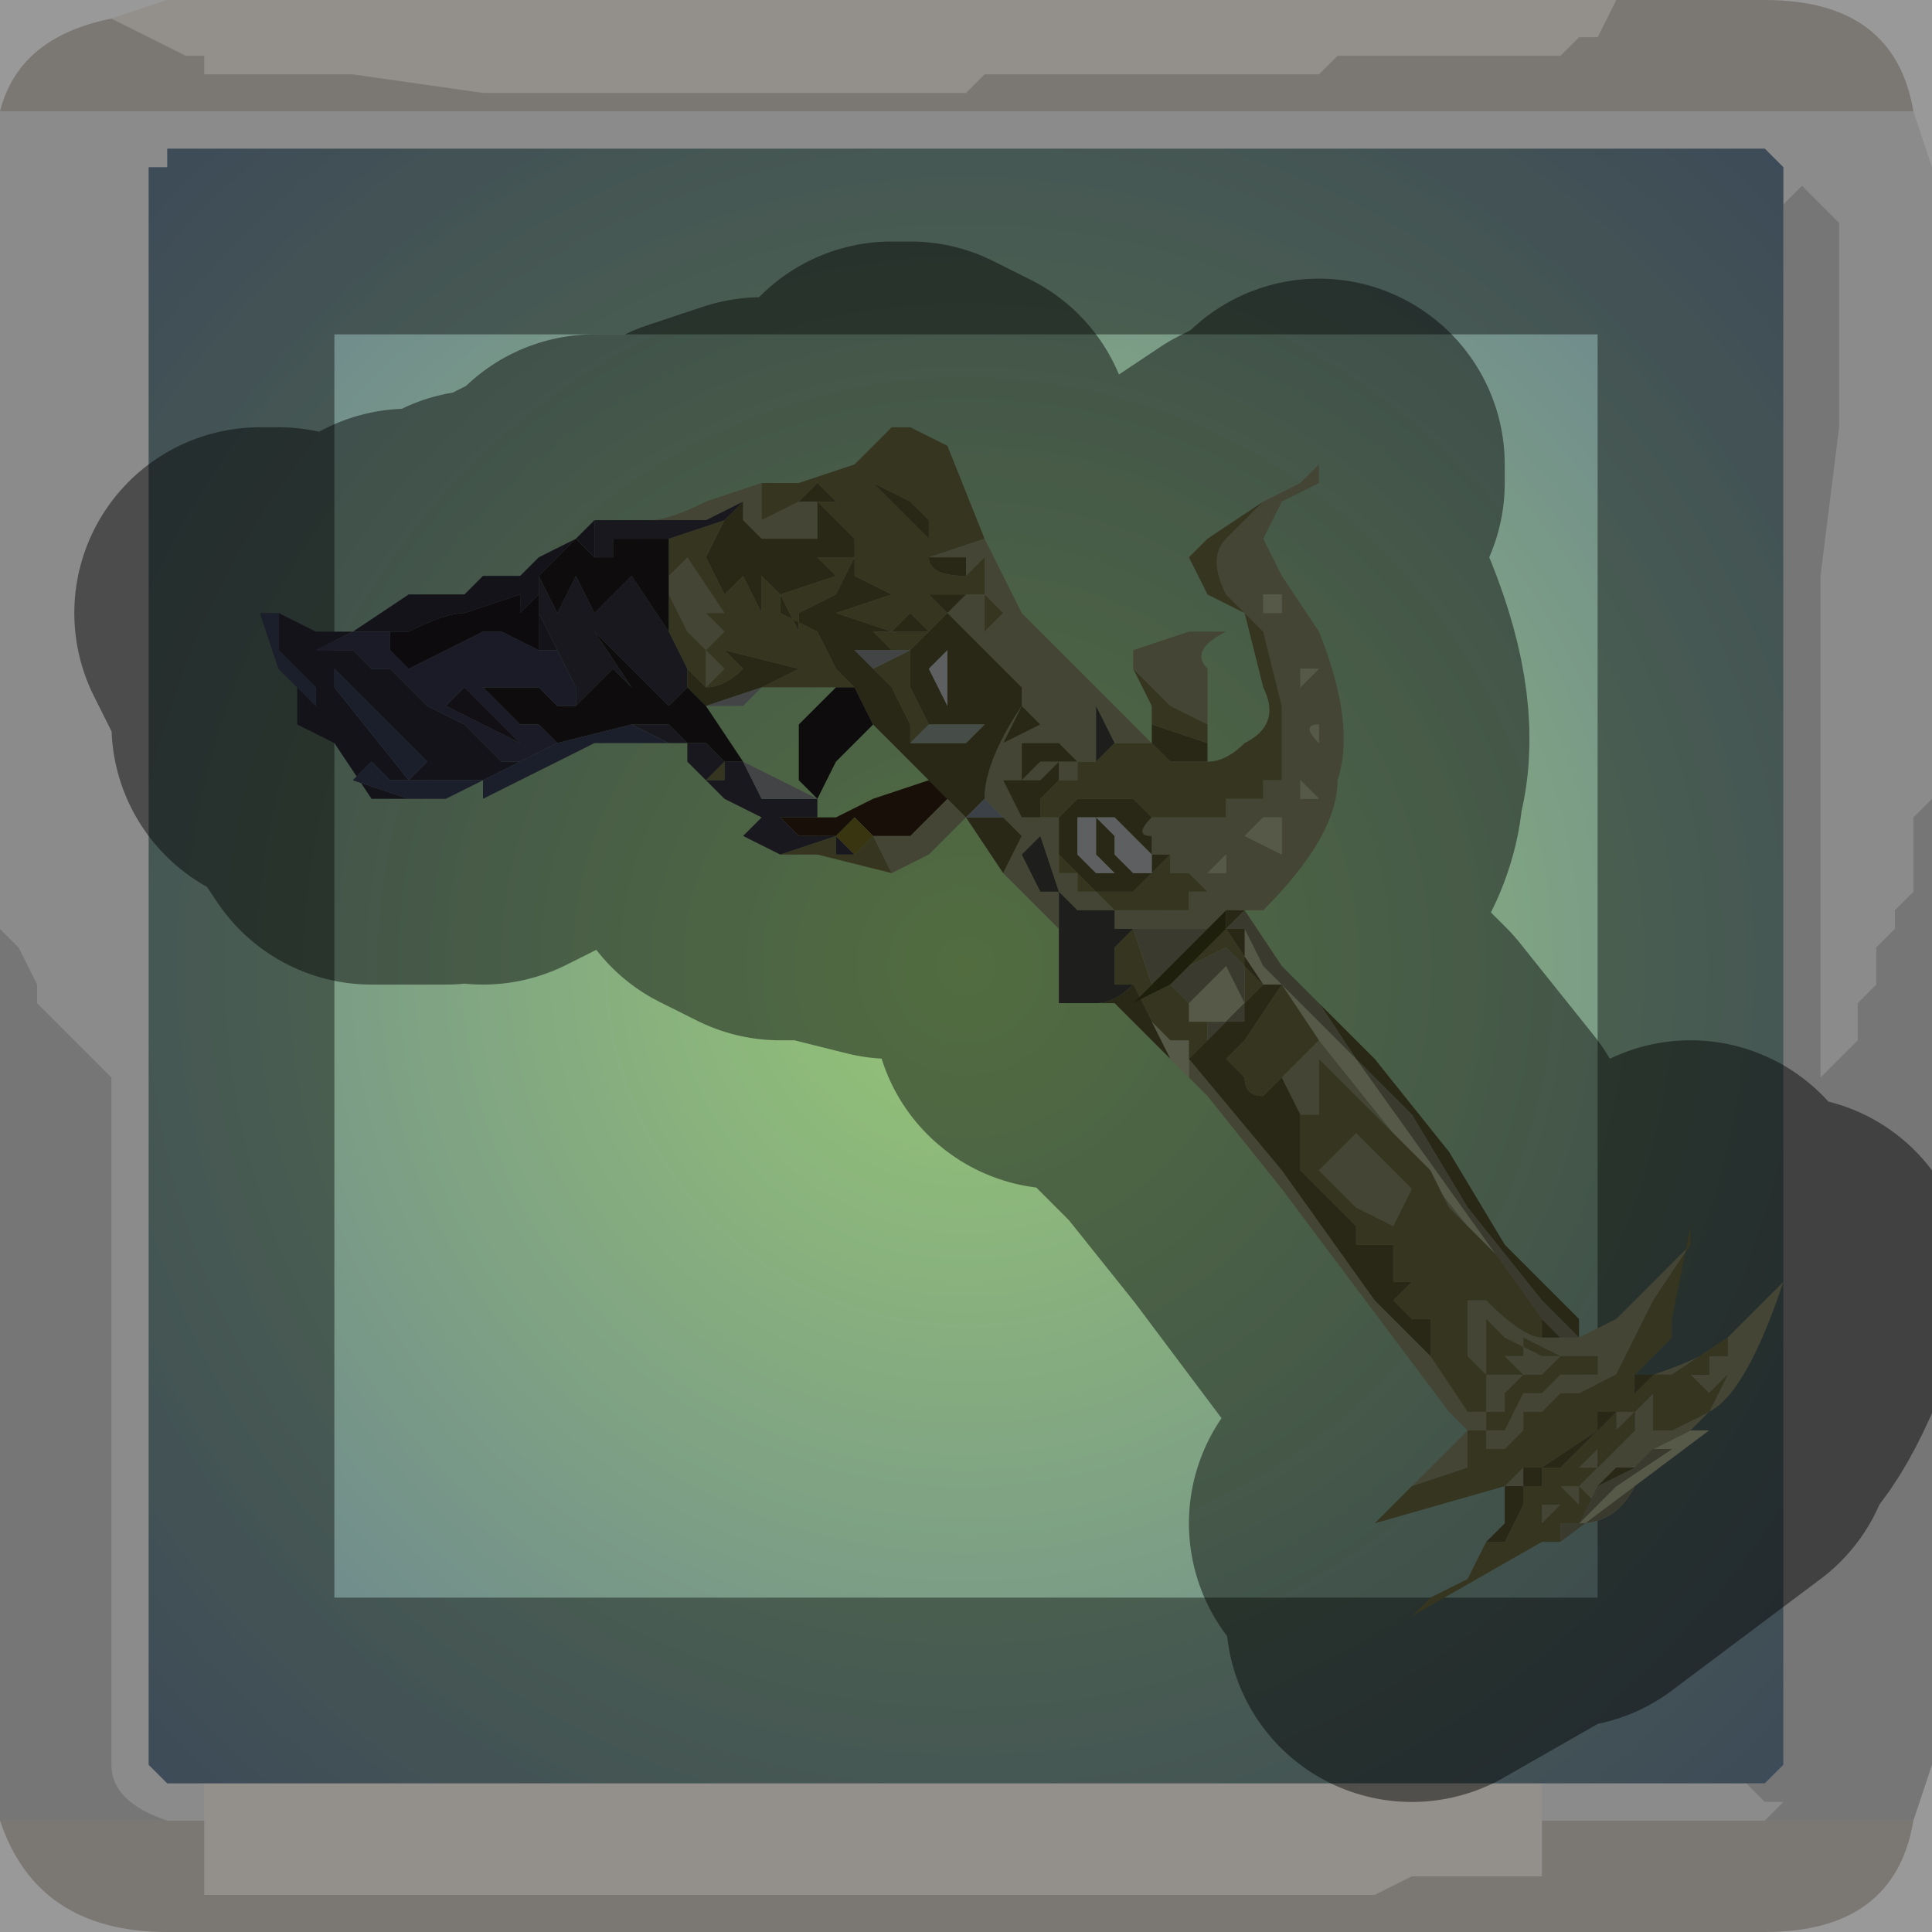 <?xml version="1.0" encoding="UTF-8" standalone="no"?>
<svg xmlns:xlink="http://www.w3.org/1999/xlink" height="5.2px" width="5.2px" xmlns="http://www.w3.org/2000/svg">
  <g transform="matrix(1.0, 0.0, 0.0, 1.0, 2.6, 2.6)">
    <path d="M1.75 -2.6 L1.7 -2.5 1.65 -2.5 1.65 -2.5 1.6 -2.45 1.5 -2.45 1.4 -2.45 1.0 -2.45 1.0 -2.45 0.95 -2.4 0.65 -2.4 0.3 -2.4 0.25 -2.4 0.05 -2.4 0.0 -2.35 -0.2 -2.35 -0.25 -2.35 -0.35 -2.35 -0.75 -2.35 -0.9 -2.35 -1.3 -2.35 -1.65 -2.4 -1.7 -2.4 -1.9 -2.4 -1.9 -2.4 -2.05 -2.4 -2.05 -2.45 -2.1 -2.45 -2.2 -2.5 -2.2 -2.5 -2.3 -2.55 -2.3 -2.55 -2.15 -2.6 1.75 -2.6 M-2.05 2.3 L-2.05 2.2 1.55 2.2 1.55 2.3 1.55 2.35 1.55 2.45 1.4 2.45 1.2 2.45 1.1 2.5 0.95 2.5 0.85 2.5 0.45 2.5 0.05 2.5 -0.05 2.5 -0.3 2.5 -0.65 2.5 -0.85 2.5 -1.25 2.5 -1.65 2.5 -2.0 2.5 -2.05 2.5 -2.05 2.4 -2.05 2.3 -2.0 2.3 -2.05 2.3" fill="#f5efe8" fill-rule="evenodd" stroke="none"/>
    <path d="M-2.3 -2.55 L-2.3 -2.55 -2.2 -2.5 -2.2 -2.5 -2.1 -2.45 -2.05 -2.45 -2.05 -2.4 -1.9 -2.4 -1.9 -2.4 -1.7 -2.4 -1.65 -2.4 -1.3 -2.35 -0.9 -2.35 -0.75 -2.35 -0.35 -2.35 -0.25 -2.35 -0.2 -2.35 0.0 -2.35 0.05 -2.4 0.25 -2.4 0.3 -2.4 0.65 -2.4 0.95 -2.4 1.0 -2.45 1.0 -2.45 1.4 -2.45 1.5 -2.45 1.6 -2.45 1.65 -2.5 1.65 -2.5 1.7 -2.5 1.75 -2.6 2.15 -2.6 Q2.5 -2.6 2.55 -2.3 L-2.6 -2.3 Q-2.55 -2.5 -2.3 -2.55 M2.55 2.3 Q2.5 2.6 2.15 2.6 L-2.15 2.6 Q-2.5 2.6 -2.6 2.3 L-2.15 2.3 -2.05 2.3 -2.0 2.3 -2.05 2.3 -2.05 2.4 -2.05 2.5 -2.0 2.5 -1.65 2.5 -1.25 2.5 -0.85 2.5 -0.65 2.5 -0.3 2.5 -0.05 2.5 0.05 2.5 0.45 2.5 0.85 2.5 0.95 2.5 1.1 2.5 1.2 2.45 1.4 2.45 1.55 2.45 1.55 2.35 1.55 2.3 2.15 2.3 2.55 2.3" fill="#cdc8c2" fill-rule="evenodd" stroke="none"/>
    <path d="M-2.6 -2.3 L2.55 -2.3 2.6 -2.15 2.6 -0.45 2.55 -0.4 2.55 -0.35 2.55 -0.3 2.55 -0.2 2.5 -0.15 2.5 -0.1 2.45 -0.05 2.45 0.05 2.4 0.1 2.4 0.2 2.3 0.3 2.3 -0.5 2.3 -1.05 2.35 -1.45 2.35 -2.0 2.25 -2.1 2.25 -2.1 2.2 -2.05 2.2 -2.05 2.2 -2.15 2.15 -2.2 -2.15 -2.2 -2.15 -2.15 -2.2 -2.15 -2.2 2.15 -2.15 2.2 -2.05 2.2 -2.05 2.3 -2.15 2.3 Q-2.3 2.25 -2.3 2.15 L-2.3 0.3 -2.3 0.3 -2.4 0.2 -2.45 0.15 -2.5 0.1 -2.5 0.05 -2.55 -0.05 -2.6 -0.1 -2.6 -2.3 M1.55 2.2 L2.1 2.2 2.15 2.25 2.2 2.25 2.15 2.3 1.55 2.3 1.55 2.2" fill="#d4d4d4" fill-opacity="0.569" fill-rule="evenodd" stroke="none"/>
    <path d="M2.2 -2.05 L2.2 -2.05 2.25 -2.1 2.25 -2.1 2.35 -2.0 2.35 -1.45 2.3 -1.05 2.3 -0.5 2.3 0.3 2.4 0.2 2.4 0.1 2.45 0.05 2.45 -0.05 2.5 -0.1 2.5 -0.15 2.55 -0.2 2.55 -0.3 2.55 -0.35 2.55 -0.4 2.6 -0.45 2.6 2.15 2.55 2.3 2.15 2.3 2.2 2.25 2.15 2.25 2.1 2.2 2.15 2.2 2.2 2.15 2.2 -2.05 M-2.6 2.3 L-2.6 -0.1 -2.55 -0.05 -2.5 0.05 -2.5 0.1 -2.45 0.15 -2.4 0.2 -2.3 0.3 -2.3 0.3 -2.3 2.15 Q-2.3 2.25 -2.15 2.3 L-2.6 2.3" fill="#989898" fill-opacity="0.569" fill-rule="evenodd" stroke="none"/>
    <path d="M-2.15 -2.2 L2.15 -2.2 2.2 -2.15 2.2 -2.05 2.2 2.15 2.15 2.2 2.1 2.2 1.55 2.2 -2.05 2.2 -2.15 2.2 -2.2 2.15 -2.2 -2.15 -2.15 -2.15 -2.15 -2.2" fill="url(#gradient0)" fill-rule="evenodd" stroke="none"/>
    <path d="M1.75 -2.6 L-2.15 -2.6 -2.3 -2.55 Q-2.55 -2.5 -2.6 -2.3 L-2.6 -0.1 -2.6 2.3 Q-2.5 2.6 -2.15 2.6 L2.15 2.6 Q2.5 2.6 2.55 2.3 L2.6 2.15 2.6 -0.45 2.6 -2.15 2.55 -2.3 Q2.5 -2.6 2.15 -2.6 L1.75 -2.6 M-2.15 -2.2 L2.15 -2.2 2.2 -2.15 2.2 -2.05 2.2 2.15 2.15 2.2 2.1 2.2 1.55 2.2 -2.05 2.2 -2.15 2.2 -2.2 2.15 -2.2 -2.15" fill="none" stroke="#000000" stroke-linecap="round" stroke-linejoin="round" stroke-opacity="0.4" stroke-width="1.0"/>
    <path d="M0.9 -1.3 L0.9 -1.3 0.95 -1.35 0.95 -1.3 0.85 -1.25 0.8 -1.15 0.85 -1.05 0.95 -0.9 Q1.05 -0.65 1.0 -0.5 1.0 -0.35 0.8 -0.15 L0.75 -0.15 0.7 -0.15 0.65 -0.1 0.6 -0.1 0.6 -0.1 0.45 -0.1 0.4 -0.1 0.4 -0.15 0.3 -0.15 0.25 -0.2 0.25 -0.1 0.1 -0.25 0.15 -0.35 0.1 -0.4 0.05 -0.45 Q0.05 -0.55 0.15 -0.7 L0.15 -0.7 0.1 -0.6 0.2 -0.65 0.25 -0.6 0.15 -0.7 Q0.15 -0.7 0.15 -0.75 L0.1 -0.8 -0.05 -0.95 0.0 -1.0 0.0 -1.0 0.05 -1.0 0.05 -0.9 0.1 -0.95 0.05 -1.0 0.05 -1.1 0.0 -1.05 0.0 -1.05 0.0 -1.1 -0.1 -1.1 0.05 -1.15 0.15 -0.95 0.35 -0.75 0.4 -0.7 0.5 -0.6 0.45 -0.6 0.4 -0.6 0.35 -0.7 Q0.35 -0.6 0.35 -0.55 L0.3 -0.55 0.3 -0.5 0.25 -0.5 0.25 -0.55 0.2 -0.5 0.2 -0.55 0.25 -0.55 0.3 -0.55 0.3 -0.55 0.25 -0.6 0.15 -0.6 0.15 -0.5 0.2 -0.55 0.2 -0.5 0.1 -0.5 0.15 -0.4 Q0.15 -0.4 0.2 -0.4 L0.2 -0.4 0.2 -0.45 0.2 -0.4 0.25 -0.4 0.25 -0.4 Q0.25 -0.4 0.25 -0.35 L0.25 -0.35 Q0.25 -0.3 0.25 -0.3 L0.25 -0.25 0.25 -0.25 0.3 -0.25 0.3 -0.2 0.35 -0.2 0.4 -0.15 Q0.55 -0.15 0.6 -0.15 L0.6 -0.2 0.65 -0.2 0.6 -0.25 0.55 -0.25 0.55 -0.3 0.5 -0.3 0.5 -0.35 Q0.45 -0.35 0.5 -0.4 L0.5 -0.4 0.5 -0.4 0.55 -0.4 0.6 -0.4 0.6 -0.4 0.6 -0.4 0.65 -0.4 Q0.65 -0.4 0.7 -0.4 L0.7 -0.45 0.75 -0.45 0.75 -0.45 0.8 -0.45 0.8 -0.5 0.85 -0.5 0.85 -0.7 0.8 -0.9 0.7 -1.0 Q0.65 -1.1 0.7 -1.15 L0.8 -1.25 0.9 -1.3 M1.65 1.0 L1.75 0.95 1.95 0.75 1.85 0.9 1.75 1.1 1.65 1.15 1.6 1.15 1.55 1.2 1.5 1.2 1.5 1.25 1.45 1.3 1.4 1.3 1.4 1.25 1.45 1.25 1.5 1.15 1.55 1.15 1.6 1.1 1.65 1.1 1.7 1.1 1.7 1.05 1.75 1.05 1.7 1.05 1.65 1.05 1.6 1.05 1.55 1.1 1.55 1.1 1.5 1.1 1.45 1.05 1.45 1.05 1.5 1.05 1.5 1.0 1.6 1.05 1.55 1.05 1.45 1.0 1.4 0.95 1.4 1.1 1.35 1.05 1.35 0.9 1.4 0.9 Q1.5 1.0 1.55 1.0 L1.6 1.0 1.65 1.0 M1.85 1.1 Q2.0 1.05 2.05 1.0 L2.15 0.9 2.2 0.85 Q2.1 1.15 2.0 1.2 L1.95 1.25 1.85 1.3 1.8 1.35 1.75 1.35 1.7 1.4 1.65 1.5 1.7 1.45 1.65 1.4 1.65 1.45 1.6 1.4 1.65 1.4 1.7 1.35 1.75 1.3 1.8 1.25 1.85 1.25 1.9 1.25 2.0 1.2 2.05 1.1 Q2.05 1.1 2.05 1.05 L2.05 1.1 2.0 1.15 1.95 1.1 1.95 1.2 1.9 1.15 1.9 1.2 Q1.9 1.2 1.85 1.15 L1.85 1.25 1.8 1.25 1.8 1.2 1.75 1.25 1.75 1.2 1.8 1.2 1.85 1.2 1.8 1.2 1.85 1.15 1.9 1.2 1.9 1.15 1.95 1.2 1.95 1.1 2.0 1.1 2.0 1.05 2.05 1.05 2.05 1.0 1.9 1.1 1.85 1.1 M1.2 1.4 L1.25 1.35 1.35 1.25 1.3 1.2 1.15 1.0 1.0 0.8 0.85 0.6 0.65 0.35 0.55 0.25 0.6 0.3 0.6 0.2 0.6 0.25 0.85 0.55 1.1 0.9 1.25 1.05 1.35 1.2 1.4 1.2 1.4 1.2 1.4 1.25 1.35 1.25 1.35 1.35 1.2 1.4 M0.0 -0.4 L-0.1 -0.3 Q-0.2 -0.25 -0.2 -0.25 L-0.25 -0.35 -0.2 -0.35 -0.15 -0.35 -0.05 -0.45 0.0 -0.4 M-0.85 -1.2 Q-0.8 -1.2 -0.7 -1.25 L-0.55 -1.3 -0.55 -1.2 -0.45 -1.25 -0.4 -1.25 -0.4 -1.15 -0.5 -1.15 -0.55 -1.15 -0.6 -1.2 -0.6 -1.25 -0.7 -1.2 -0.85 -1.2 M0.45 -0.8 L0.45 -0.85 0.6 -0.9 0.7 -0.9 Q0.6 -0.85 0.65 -0.8 L0.65 -0.65 0.65 -0.65 0.55 -0.7 0.55 -0.7 0.5 -0.75 0.45 -0.8 M0.85 -0.95 L0.85 -1.0 0.8 -1.0 0.8 -0.95 0.85 -0.95 M0.9 -0.75 L0.95 -0.8 0.95 -0.8 0.9 -0.8 0.9 -0.8 0.9 -0.75 M0.95 -0.65 L0.95 -0.65 Q0.9 -0.65 0.95 -0.6 L0.95 -0.65 M0.5 -0.6 L0.5 -0.6 M0.25 -0.2 L0.2 -0.35 0.15 -0.3 0.2 -0.2 0.25 -0.2 M0.3 -0.15 L0.3 -0.15 M0.8 -0.4 L0.8 -0.4 0.75 -0.35 0.75 -0.35 0.85 -0.3 0.85 -0.4 0.8 -0.4 M0.9 -0.45 L0.9 -0.45 0.95 -0.45 0.9 -0.5 0.9 -0.55 0.9 -0.45 M0.65 -0.25 L0.7 -0.25 0.7 -0.3 0.65 -0.25 M1.2 0.6 L1.15 0.7 1.05 0.65 0.95 0.55 1.0 0.5 0.95 0.45 1.0 0.5 1.05 0.45 1.1 0.5 1.15 0.55 1.2 0.6 M1.35 0.7 L1.3 0.65 1.25 0.55 1.1 0.4 0.95 0.25 0.95 0.4 0.9 0.4 0.85 0.3 0.9 0.25 0.95 0.2 1.15 0.45 1.35 0.7 M1.45 1.1 L1.5 1.1 1.45 1.15 1.45 1.2 1.4 1.2 1.4 1.1 1.45 1.1 M1.75 1.25 L1.75 1.3 1.7 1.3 1.75 1.3 1.75 1.25 M1.5 1.4 L1.45 1.4 1.5 1.35 1.5 1.4 M1.7 1.25 L1.7 1.25 1.7 1.3 1.65 1.35 1.6 1.35 1.65 1.35 1.7 1.35 1.7 1.25 M1.6 1.4 L1.6 1.45 1.55 1.5 1.6 1.5 1.55 1.5 1.5 1.55 1.55 1.5 1.55 1.45 1.6 1.45 1.6 1.4 M-0.8 -1.0 L-0.8 -1.05 -0.75 -1.1 -0.65 -0.95 -0.7 -0.95 -0.65 -0.9 -0.7 -0.85 -0.65 -0.8 -0.7 -0.75 -0.7 -0.85 -0.75 -0.9 -0.8 -1.0 -0.8 -1.0" fill="#7b7d61" fill-rule="evenodd" stroke="none"/>
    <path d="M1.95 1.25 L2.0 1.25 1.8 1.4 Q1.75 1.5 1.65 1.5 L1.75 1.4 1.9 1.3 1.85 1.3 1.95 1.25 M0.85 -0.95 L0.8 -0.95 0.8 -1.0 0.85 -1.0 0.85 -0.95 M0.95 -0.65 L0.95 -0.6 Q0.9 -0.65 0.95 -0.65 L0.95 -0.65 M0.9 -0.75 L0.9 -0.8 0.9 -0.8 0.95 -0.8 0.95 -0.8 0.9 -0.75 M0.45 0.05 L0.45 0.1 0.5 0.15 0.55 0.2 0.6 0.2 0.6 0.3 0.55 0.25 0.45 0.05 M0.9 -0.45 L0.9 -0.55 0.9 -0.5 0.95 -0.45 0.9 -0.45 0.9 -0.45 M0.8 -0.4 L0.85 -0.4 0.85 -0.3 0.75 -0.35 0.75 -0.35 0.8 -0.4 0.8 -0.4 M0.65 -0.25 L0.7 -0.3 0.7 -0.25 0.65 -0.25 M0.75 -0.1 L0.8 0.0 0.9 0.1 0.95 0.15 1.05 0.25 1.55 0.95 1.5 0.85 1.35 0.7 1.15 0.45 0.95 0.2 0.85 0.05 0.8 0.05 0.75 0.0 0.75 -0.1 M0.7 0.15 L0.6 0.15 0.6 0.1 0.7 0.0 0.75 0.1 0.7 0.15" fill="#9da184" fill-rule="evenodd" stroke="none"/>
    <path d="M0.65 -0.55 Q0.7 -0.55 0.75 -0.6 0.85 -0.65 0.8 -0.75 L0.75 -0.95 0.65 -1.0 0.6 -1.1 0.65 -1.15 0.8 -1.25 0.9 -1.3 0.8 -1.25 0.7 -1.15 Q0.65 -1.1 0.7 -1.0 L0.8 -0.9 0.85 -0.7 0.85 -0.5 0.8 -0.5 0.8 -0.45 0.75 -0.45 0.75 -0.45 0.7 -0.45 0.7 -0.4 Q0.65 -0.4 0.65 -0.4 L0.6 -0.4 0.6 -0.4 0.6 -0.4 0.55 -0.4 0.5 -0.4 0.5 -0.4 0.45 -0.45 0.45 -0.45 0.4 -0.45 0.4 -0.45 0.35 -0.45 0.3 -0.45 0.3 -0.45 0.25 -0.4 0.25 -0.35 Q0.25 -0.4 0.25 -0.4 L0.25 -0.4 0.2 -0.4 0.2 -0.45 0.25 -0.5 0.3 -0.5 0.3 -0.55 0.35 -0.55 0.4 -0.6 0.45 -0.6 0.5 -0.6 0.5 -0.6 0.55 -0.55 0.55 -0.55 0.65 -0.55 0.65 -0.55 0.65 -0.55 0.65 -0.55 M1.95 0.75 L1.95 0.7 1.9 0.95 1.9 1.0 1.8 1.1 1.8 1.15 1.75 1.2 1.7 1.2 1.7 1.25 1.55 1.35 1.5 1.35 1.5 1.4 1.55 1.4 1.55 1.35 1.6 1.35 1.7 1.25 1.8 1.15 1.85 1.1 1.9 1.1 2.05 1.0 2.05 1.05 2.0 1.05 2.0 1.1 1.95 1.1 1.95 1.2 1.9 1.15 1.9 1.2 1.85 1.15 1.8 1.2 1.85 1.2 1.8 1.2 1.75 1.2 1.75 1.25 1.8 1.2 1.8 1.25 1.85 1.25 1.85 1.15 Q1.9 1.2 1.9 1.2 L1.9 1.15 1.95 1.2 1.95 1.1 2.0 1.15 2.05 1.1 2.05 1.05 Q2.05 1.1 2.05 1.1 L2.0 1.2 1.9 1.25 1.85 1.25 1.8 1.25 1.75 1.3 1.7 1.35 1.65 1.4 1.6 1.4 1.65 1.45 1.65 1.4 1.7 1.45 1.65 1.5 1.6 1.5 1.6 1.55 1.55 1.55 1.2 1.75 1.25 1.7 1.35 1.65 1.4 1.55 1.45 1.55 1.5 1.45 1.5 1.4 1.5 1.35 1.45 1.4 1.1 1.5 1.2 1.4 1.35 1.35 1.35 1.25 1.4 1.25 1.4 1.2 1.4 1.2 1.35 1.2 1.25 1.05 1.25 0.95 1.2 0.95 1.15 0.9 1.2 0.85 1.15 0.85 1.15 0.75 1.05 0.75 1.05 0.7 0.9 0.55 0.9 0.45 0.9 0.4 0.85 0.3 0.8 0.35 Q0.75 0.35 0.75 0.3 L0.7 0.25 0.75 0.2 0.85 0.05 0.95 0.2 0.9 0.25 0.85 0.3 0.9 0.4 0.95 0.4 0.95 0.25 1.1 0.4 1.25 0.55 1.3 0.65 1.35 0.7 1.5 0.85 1.55 0.95 1.55 1.0 Q1.5 1.0 1.4 0.9 L1.35 0.9 1.35 1.05 1.4 1.1 1.4 0.95 1.45 1.0 1.55 1.05 1.6 1.05 1.5 1.0 1.5 1.05 1.45 1.05 1.45 1.05 1.5 1.1 1.55 1.1 1.55 1.1 1.6 1.05 1.65 1.05 1.7 1.05 1.75 1.05 1.7 1.05 1.7 1.1 1.65 1.1 1.6 1.1 1.55 1.15 1.5 1.15 1.45 1.25 1.4 1.25 1.4 1.3 1.45 1.3 1.5 1.25 1.5 1.2 1.55 1.2 1.6 1.15 1.65 1.15 1.75 1.1 1.85 0.9 1.95 0.75 M-0.2 -0.25 L-0.4 -0.3 -0.5 -0.3 -0.35 -0.35 -0.35 -0.3 -0.3 -0.3 -0.3 -0.3 -0.25 -0.35 -0.2 -0.25 M-0.55 -1.3 L-0.5 -1.3 Q-0.45 -1.3 -0.45 -1.3 L-0.3 -1.35 -0.2 -1.45 -0.15 -1.45 -0.05 -1.4 0.05 -1.15 -0.1 -1.1 Q-0.1 -1.05 0.0 -1.05 L0.0 -1.05 0.05 -1.1 0.05 -1.0 0.1 -0.95 0.05 -0.9 0.05 -1.0 0.0 -1.0 0.0 -1.0 -0.05 -0.95 -0.15 -0.85 -0.15 -0.75 -0.1 -0.65 Q-0.15 -0.6 -0.15 -0.6 L-0.15 -0.65 -0.2 -0.75 -0.25 -0.8 -0.15 -0.85 -0.2 -0.85 -0.25 -0.9 -0.2 -0.9 -0.1 -0.9 -0.15 -0.95 -0.2 -0.9 -0.35 -0.95 -0.2 -1.0 -0.3 -1.05 -0.3 -1.1 -0.35 -1.0 -0.45 -0.95 -0.45 -0.9 -0.5 -1.0 -0.35 -1.05 -0.4 -1.1 -0.3 -1.1 -0.3 -1.15 -0.35 -1.2 -0.3 -1.15 -0.4 -1.25 -0.35 -1.25 -0.4 -1.3 -0.45 -1.25 -0.55 -1.2 -0.55 -1.3 M0.5 -0.65 L0.5 -0.7 0.45 -0.8 0.5 -0.75 0.55 -0.7 0.55 -0.7 0.65 -0.65 0.65 -0.65 0.65 -0.6 0.5 -0.65 0.5 -0.65 M0.3 -0.55 L0.3 -0.55 M0.2 -0.4 L0.2 -0.4 M-0.65 -1.2 L-0.7 -1.1 -0.65 -1.0 -0.6 -1.05 -0.55 -0.95 -0.55 -1.05 -0.5 -1.0 -0.5 -0.95 -0.4 -0.9 -0.35 -0.8 -0.4 -0.85 -0.3 -0.75 -0.35 -0.75 -0.55 -0.75 -0.45 -0.8 -0.45 -0.8 -0.65 -0.85 -0.6 -0.8 Q-0.65 -0.75 -0.7 -0.75 L-0.7 -0.75 -0.65 -0.8 -0.7 -0.85 -0.65 -0.9 -0.7 -0.95 -0.65 -0.95 -0.75 -1.1 -0.8 -1.05 -0.8 -1.15 -0.65 -1.2 M0.25 -0.35 L0.25 -0.3 0.3 -0.25 0.3 -0.25 0.35 -0.2 0.4 -0.2 0.45 -0.2 0.5 -0.25 0.5 -0.25 0.55 -0.3 0.55 -0.25 0.6 -0.25 0.65 -0.2 0.6 -0.2 0.6 -0.15 Q0.55 -0.15 0.4 -0.15 L0.35 -0.2 0.3 -0.2 0.3 -0.25 0.25 -0.25 0.25 -0.25 0.25 -0.3 Q0.25 -0.3 0.25 -0.35 L0.25 -0.35 M0.6 -0.1 L0.65 -0.1 0.7 -0.15 0.6 -0.05 0.65 -0.1 0.6 -0.1 M0.45 0.05 L0.4 0.05 0.4 -0.05 0.45 -0.1 0.5 0.05 0.45 0.1 0.45 0.05 M0.7 -0.1 L0.8 0.05 0.75 0.1 0.7 0.15 0.75 0.15 0.75 0.0 0.7 -0.05 0.6 0.0 0.55 0.05 0.6 0.1 0.6 0.15 0.65 0.15 0.65 0.2 0.6 0.25 0.6 0.2 0.55 0.2 0.5 0.15 0.45 0.1 0.55 0.05 0.7 -0.1 M1.2 0.6 L1.15 0.55 1.1 0.5 1.05 0.45 1.0 0.5 0.95 0.45 1.0 0.5 0.95 0.55 1.05 0.65 1.15 0.7 1.2 0.6 M1.45 1.1 L1.4 1.1 1.4 1.2 1.45 1.2 1.45 1.15 1.5 1.1 1.45 1.1 M1.75 1.25 L1.75 1.3 1.7 1.3 1.75 1.3 1.75 1.25 M1.7 1.25 L1.7 1.25 1.7 1.35 1.65 1.35 1.6 1.35 1.65 1.35 1.7 1.3 1.7 1.25 M1.6 1.4 L1.6 1.45 1.55 1.45 1.55 1.5 1.5 1.55 1.55 1.5 1.6 1.5 1.55 1.5 1.6 1.45 1.6 1.4 M-0.15 -1.25 L-0.25 -1.3 -0.15 -1.2 -0.1 -1.15 -0.1 -1.2 -0.15 -1.25 -0.15 -1.25 M-0.8 -0.9 L-0.8 -1.0 -0.8 -1.0 -0.75 -0.9 -0.7 -0.85 -0.7 -0.75 -0.75 -0.8 -0.8 -0.9 M0.0 -1.0 L-0.05 -1.0 -0.1 -1.0 -0.05 -0.95 0.0 -1.0 M-0.55 -0.75 L-0.55 -0.75 M-0.65 -0.55 L-0.65 -0.55 -0.65 -0.5 -0.7 -0.5 -0.65 -0.55" fill="#63603b" fill-rule="evenodd" stroke="none"/>
    <path d="M0.75 -0.15 L0.75 -0.15 0.85 0.0 1.1 0.25 1.3 0.5 1.45 0.75 1.65 0.95 1.65 1.0 1.55 0.9 1.35 0.65 1.2 0.4 1.05 0.25 0.95 0.1 0.85 0.0 0.75 -0.15 0.7 -0.1 0.75 -0.1 0.75 0.0 0.8 0.05 0.85 0.05 0.75 0.2 0.7 0.25 0.75 0.3 Q0.75 0.35 0.8 0.35 L0.85 0.3 0.9 0.4 0.9 0.45 0.9 0.55 1.05 0.7 1.05 0.75 1.15 0.75 1.15 0.85 1.2 0.85 1.15 0.9 1.2 0.95 1.25 0.95 1.25 1.05 1.1 0.9 0.85 0.55 0.6 0.25 0.65 0.2 0.7 0.15 0.75 0.1 0.8 0.05 0.7 -0.1 0.7 -0.15 0.75 -0.15 M1.8 1.1 L1.85 1.1 1.8 1.15 1.7 1.25 1.6 1.35 1.55 1.35 1.55 1.4 1.5 1.4 1.5 1.45 1.45 1.55 1.4 1.55 1.45 1.5 1.45 1.4 1.5 1.4 1.5 1.35 1.55 1.35 1.7 1.25 1.7 1.2 1.75 1.2 1.8 1.15 1.8 1.1 M0.55 0.25 L0.5 0.2 0.45 0.15 0.4 0.1 0.35 0.1 Q0.4 0.1 0.45 0.05 L0.55 0.25 0.45 0.15 0.55 0.25 M0.1 -0.25 L0.0 -0.4 -0.05 -0.45 -0.15 -0.35 -0.05 -0.45 -0.1 -0.5 -0.15 -0.55 -0.25 -0.65 -0.3 -0.75 -0.4 -0.85 -0.35 -0.8 -0.4 -0.9 -0.5 -0.95 -0.5 -1.0 -0.55 -1.05 -0.55 -0.95 -0.6 -1.05 -0.65 -1.0 -0.7 -1.1 -0.65 -1.2 -0.6 -1.25 -0.6 -1.2 -0.55 -1.15 -0.5 -1.15 -0.4 -1.15 -0.4 -1.25 -0.45 -1.25 -0.4 -1.3 -0.35 -1.25 -0.4 -1.25 -0.3 -1.15 -0.35 -1.2 -0.3 -1.15 -0.3 -1.1 -0.4 -1.1 -0.35 -1.05 -0.5 -1.0 -0.45 -0.9 -0.45 -0.95 -0.35 -1.0 -0.3 -1.1 -0.3 -1.05 -0.2 -1.0 -0.35 -0.95 -0.2 -0.9 -0.15 -0.95 -0.1 -0.9 -0.2 -0.9 -0.25 -0.9 -0.2 -0.85 -0.2 -0.85 -0.3 -0.85 -0.25 -0.8 -0.2 -0.75 -0.15 -0.65 -0.15 -0.6 -0.15 -0.6 -0.1 -0.6 -0.05 -0.6 -0.05 -0.6 0.0 -0.6 0.05 -0.65 0.1 -0.65 Q-0.05 -0.65 -0.1 -0.65 L-0.15 -0.75 -0.15 -0.85 -0.05 -0.95 0.1 -0.8 0.15 -0.75 Q0.15 -0.7 0.15 -0.7 L0.25 -0.6 0.2 -0.65 0.1 -0.6 0.15 -0.7 0.15 -0.7 Q0.05 -0.55 0.05 -0.45 L0.1 -0.4 0.15 -0.35 0.1 -0.25 M0.5 -0.6 L0.5 -0.65 0.5 -0.65 0.65 -0.6 0.65 -0.55 0.55 -0.55 0.55 -0.55 0.5 -0.6 0.5 -0.6 0.5 -0.6 M0.3 -0.55 L0.3 -0.55 0.3 -0.55 0.25 -0.55 0.2 -0.55 0.2 -0.5 0.25 -0.55 0.25 -0.5 0.2 -0.45 0.2 -0.4 0.2 -0.4 0.2 -0.4 Q0.15 -0.4 0.15 -0.4 L0.1 -0.5 0.2 -0.5 0.2 -0.55 0.15 -0.5 0.15 -0.6 0.25 -0.6 0.3 -0.55 M0.25 -0.35 L0.25 -0.4 0.3 -0.45 0.3 -0.45 0.35 -0.45 0.4 -0.45 0.4 -0.45 0.45 -0.45 0.45 -0.45 0.5 -0.4 0.5 -0.4 Q0.45 -0.35 0.5 -0.35 L0.5 -0.3 0.55 -0.3 0.5 -0.25 0.5 -0.25 0.45 -0.2 0.4 -0.2 0.35 -0.2 0.3 -0.25 0.3 -0.25 0.25 -0.3 0.25 -0.35 M0.0 -1.05 Q-0.1 -1.05 -0.1 -1.1 L0.0 -1.1 0.0 -1.05 M0.0 -0.75 L0.0 -0.85 0.0 -0.75 M0.35 -0.4 L0.3 -0.4 0.3 -0.35 0.3 -0.3 0.35 -0.25 0.4 -0.25 0.4 -0.25 0.35 -0.3 0.35 -0.35 0.35 -0.4 0.4 -0.35 0.4 -0.35 0.4 -0.3 0.45 -0.25 0.5 -0.25 0.5 -0.3 0.45 -0.35 0.4 -0.4 0.35 -0.4 M0.1 -0.4 L0.05 -0.45 0.0 -0.4 0.1 -0.4 M0.65 -0.55 L0.65 -0.55 M1.55 0.95 L1.6 1.0 1.55 1.0 1.55 0.95 M1.35 1.2 L1.4 1.2 1.35 1.2 M1.8 1.35 L1.7 1.4 1.75 1.35 1.8 1.35 M-0.15 -1.25 L-0.15 -1.25 -0.1 -1.2 -0.1 -1.15 -0.15 -1.2 -0.25 -1.3 -0.15 -1.25 M-0.75 -0.75 L-0.75 -0.8 -0.7 -0.75 -0.7 -0.75 Q-0.65 -0.75 -0.6 -0.8 L-0.65 -0.85 -0.45 -0.8 -0.45 -0.8 -0.55 -0.75 -0.7 -0.7 -0.75 -0.75 M0.0 -1.0 L-0.05 -0.95 -0.1 -1.0 -0.05 -1.0 0.0 -1.0 M-0.05 -0.8 Q-0.05 -0.8 -0.05 -0.85 L-0.1 -0.8 -0.05 -0.7 -0.05 -0.8 M-0.7 -0.7 L-0.7 -0.7" fill="#4b482a" fill-rule="evenodd" stroke="none"/>
    <path d="M2.0 1.25 L1.8 1.4 1.6 1.55 1.6 1.5 1.65 1.5 Q1.75 1.5 1.8 1.4 L2.0 1.25 M0.45 -0.1 L0.6 -0.1 0.6 -0.1 0.65 -0.1 0.6 -0.05 0.55 0.0 0.5 0.05 0.45 -0.1 M0.75 -0.1 L0.7 -0.1 0.75 -0.15 0.85 0.0 0.95 0.1 1.05 0.25 1.2 0.4 1.35 0.65 1.55 0.9 1.65 1.0 1.6 1.0 1.55 0.95 1.05 0.25 0.95 0.15 0.9 0.1 0.8 0.0 0.75 -0.1 M1.5 0.85 L1.55 0.95 1.5 0.85 M0.7 0.15 L0.65 0.2 0.65 0.15 0.6 0.15 0.6 0.1 0.55 0.05 0.6 0.0 0.7 -0.05 0.75 0.0 0.75 0.15 0.7 0.15 0.75 0.1 0.7 0.0 0.6 0.1 0.6 0.15 0.7 0.15 M1.85 1.3 L1.9 1.3 1.75 1.4 1.65 1.5 1.7 1.4 1.8 1.35 1.85 1.3" fill="#696b53" fill-rule="evenodd" stroke="none"/>
    <path d="M0.35 -0.4 L0.35 -0.35 0.35 -0.3 0.4 -0.25 0.4 -0.25 0.35 -0.25 0.3 -0.3 0.3 -0.35 0.3 -0.4 0.35 -0.4 0.4 -0.4 0.45 -0.35 0.5 -0.3 0.5 -0.25 0.45 -0.25 0.4 -0.3 0.4 -0.35 0.4 -0.35 0.35 -0.4 M-0.05 -0.8 L-0.05 -0.7 -0.1 -0.8 -0.05 -0.85 Q-0.05 -0.8 -0.05 -0.8" fill="#acadaf" fill-rule="evenodd" stroke="none"/>
    <path d="M0.35 0.1 L0.3 0.1 0.25 0.1 0.25 -0.1 0.25 -0.2 0.3 -0.15 0.4 -0.15 0.4 -0.1 0.45 -0.1 0.4 -0.05 0.4 0.05 0.45 0.05 Q0.4 0.1 0.35 0.1 M0.4 -0.6 L0.35 -0.55 Q0.35 -0.6 0.35 -0.7 L0.4 -0.6 M0.25 -0.2 L0.2 -0.2 0.15 -0.3 0.2 -0.35 0.25 -0.2 M0.3 -0.15 L0.3 -0.15" fill="#373734" fill-rule="evenodd" stroke="none"/>
    <path d="M0.45 0.1 L0.5 0.05 0.55 0.0 0.6 -0.05 0.7 -0.15 0.7 -0.1 0.55 0.05 0.45 0.1" fill="#383817" fill-rule="evenodd" stroke="none"/>
    <path d="M-0.1 -0.5 L-0.05 -0.45 -0.15 -0.35 -0.2 -0.35 -0.25 -0.35 -0.3 -0.4 -0.35 -0.35 -0.45 -0.35 Q-0.45 -0.35 -0.5 -0.4 L-0.35 -0.4 -0.25 -0.45 -0.1 -0.5" fill="#291b0e" fill-rule="evenodd" stroke="none"/>
    <path d="M0.1 -0.4 L0.0 -0.4 0.05 -0.45 0.1 -0.4" fill="#6d7481" fill-rule="evenodd" stroke="none"/>
    <path d="M0.3 -0.15 L0.3 -0.15 0.3 -0.15" fill="#1d1a12" fill-rule="evenodd" stroke="none"/>
    <path d="M-0.5 -0.3 L-0.6 -0.35 -0.6 -0.35 -0.55 -0.4 -0.65 -0.45 -0.75 -0.55 -0.75 -0.6 -0.8 -0.6 -0.9 -0.65 -0.8 -0.65 -0.75 -0.6 -0.7 -0.6 -0.65 -0.55 -0.6 -0.55 -0.55 -0.45 -0.4 -0.45 -0.4 -0.4 -0.35 -0.4 -0.5 -0.4 Q-0.45 -0.35 -0.45 -0.35 L-0.35 -0.35 -0.3 -0.3 -0.3 -0.3 -0.35 -0.3 -0.35 -0.35 -0.5 -0.3 M-1.05 -1.15 L-1.0 -1.2 -0.9 -1.2 -0.85 -1.2 -0.7 -1.2 -0.6 -1.25 -0.65 -1.2 -0.8 -1.15 -0.95 -1.15 -0.95 -1.1 -1.0 -1.1 -1.0 -1.2 -1.05 -1.15 M-1.15 -1.05 L-1.1 -0.95 -1.1 -0.95 -1.05 -1.05 -1.0 -0.95 -0.9 -1.05 -0.8 -0.9 -0.8 -0.9 -0.75 -0.8 -0.75 -0.75 -0.8 -0.7 -0.9 -0.8 -1.0 -0.9 -0.9 -0.75 -0.95 -0.8 -1.05 -0.7 -1.05 -0.75 -1.1 -0.85 -1.15 -0.95 -1.15 -1.05 M-0.65 -0.55 L-0.7 -0.5 -0.65 -0.5 -0.65 -0.55" fill="#2d2b36" fill-rule="evenodd" stroke="none"/>
    <path d="M-0.3 -0.75 L-0.25 -0.65 -0.35 -0.55 -0.4 -0.45 -0.45 -0.5 -0.45 -0.65 -0.4 -0.7 -0.35 -0.75 -0.3 -0.75 M-1.15 -1.05 L-1.1 -1.1 -1.05 -1.15 -1.0 -1.1 -0.95 -1.1 -0.95 -1.15 -0.8 -1.15 -0.8 -1.05 -0.8 -1.0 -0.8 -0.9 -0.8 -0.9 -0.9 -1.05 -1.0 -0.95 -1.05 -1.05 -1.1 -0.95 -1.1 -0.95 -1.15 -1.05 M-1.05 -0.7 L-0.95 -0.8 -0.9 -0.75 -1.0 -0.9 -0.9 -0.8 -0.8 -0.7 -0.75 -0.75 -0.7 -0.7 -0.6 -0.55 -0.65 -0.55 -0.7 -0.6 -0.75 -0.6 -0.8 -0.65 -0.9 -0.65 -1.1 -0.6 -1.15 -0.65 -1.2 -0.65 -1.3 -0.75 -1.25 -0.75 -1.15 -0.75 -1.1 -0.7 -1.05 -0.7 -1.0 -0.65 -1.05 -0.7 M-0.65 -0.55 L-0.65 -0.55" fill="#191617" fill-rule="evenodd" stroke="none"/>
    <path d="M-1.5 -0.45 L-1.55 -0.45 -1.6 -0.45 -1.7 -0.6 -1.8 -0.65 -1.8 -0.75 -1.85 -0.85 -1.9 -0.95 -1.85 -0.8 -1.75 -0.7 -1.75 -0.75 -1.85 -0.85 -1.85 -0.95 -1.75 -0.9 -1.65 -0.9 -1.5 -1.0 -1.4 -1.0 -1.35 -1.0 -1.3 -1.05 -1.2 -1.05 -1.2 -1.05 -1.15 -1.1 -1.05 -1.15 -1.1 -1.1 -1.15 -1.05 -1.15 -0.95 -1.1 -0.85 -1.15 -0.85 -1.15 -1.0 -1.2 -0.95 -1.2 -1.0 -1.35 -0.95 Q-1.4 -0.95 -1.5 -0.9 L-1.55 -0.9 -1.65 -0.9 -1.75 -0.85 -1.65 -0.85 -1.6 -0.8 -1.6 -0.8 -1.55 -0.8 -1.5 -0.75 -1.45 -0.7 -1.35 -0.65 -1.3 -0.6 -1.25 -0.55 -1.2 -0.55 -1.3 -0.5 -1.4 -0.5 -1.45 -0.5 -1.5 -0.5 -1.55 -0.5 -1.6 -0.55 -1.65 -0.5 -1.5 -0.45 M-1.0 -1.1 L-1.05 -1.15 -1.0 -1.2 -1.0 -1.1 M-1.65 -0.75 L-1.65 -0.75 -1.7 -0.8 -1.7 -0.75 -1.5 -0.5 -1.45 -0.55 -1.65 -0.75 -1.65 -0.75" fill="#252330" fill-rule="evenodd" stroke="none"/>
    <path d="M-0.25 -0.8 L-0.3 -0.85 -0.2 -0.85 -0.2 -0.85 -0.15 -0.85 -0.25 -0.8 M-0.55 -0.75 L-0.6 -0.7 -0.7 -0.7 -0.6 -0.55 -0.4 -0.45 -0.55 -0.45 -0.6 -0.55 -0.7 -0.7 -0.55 -0.75 -0.55 -0.75 M-0.7 -0.7 L-0.7 -0.7" fill="#787c80" fill-rule="evenodd" stroke="none"/>
    <path d="M0.0 -0.75 L0.0 -0.85 0.0 -0.75" fill="#7f8082" fill-rule="evenodd" stroke="none"/>
    <path d="M-0.1 -0.65 Q-0.05 -0.65 0.1 -0.65 L0.05 -0.65 0.0 -0.6 -0.05 -0.6 -0.05 -0.6 -0.1 -0.6 -0.15 -0.6 -0.15 -0.6 Q-0.15 -0.6 -0.1 -0.65" fill="#7f8a82" fill-rule="evenodd" stroke="none"/>
    <path d="M-0.3 -0.3 L-0.35 -0.35 -0.3 -0.4 -0.25 -0.35 -0.3 -0.3" fill="#67601f" fill-rule="evenodd" stroke="none"/>
    <path d="M-0.8 -0.6 L-0.9 -0.6 -0.95 -0.6 -1.0 -0.6 -1.1 -0.55 -1.3 -0.45 -1.3 -0.5 -1.4 -0.45 -1.5 -0.45 -1.65 -0.5 -1.6 -0.55 -1.55 -0.5 -1.5 -0.5 -1.45 -0.5 -1.4 -0.5 -1.3 -0.5 -1.2 -0.55 -1.1 -0.6 -0.9 -0.65 -0.8 -0.6 M-1.9 -0.95 L-1.85 -0.95 -1.85 -0.85 -1.75 -0.75 -1.75 -0.7 -1.85 -0.8 -1.9 -0.95 M-1.65 -0.75 L-1.65 -0.75 -1.45 -0.55 -1.5 -0.5 -1.7 -0.75 -1.7 -0.8 -1.65 -0.75 -1.65 -0.75" fill="#31364e" fill-rule="evenodd" stroke="none"/>
    <path d="M-1.1 -0.85 L-1.05 -0.75 -1.05 -0.7 -1.0 -0.65 -1.05 -0.7 -1.1 -0.7 -1.15 -0.75 -1.25 -0.75 -1.3 -0.75 -1.2 -0.65 -1.15 -0.65 -1.1 -0.6 -1.2 -0.55 -1.25 -0.55 -1.3 -0.6 -1.35 -0.65 -1.45 -0.7 -1.5 -0.75 -1.55 -0.8 -1.6 -0.8 -1.6 -0.8 -1.65 -0.85 -1.75 -0.85 -1.65 -0.9 -1.55 -0.9 -1.55 -0.85 -1.5 -0.8 -1.4 -0.85 -1.3 -0.9 Q-1.25 -0.9 -1.25 -0.9 L-1.15 -0.85 -1.15 -0.85 -1.1 -0.85 M-1.4 -0.7 L-1.2 -0.6 -1.15 -0.6 -1.15 -0.6 -1.2 -0.6 -1.35 -0.75 -1.35 -0.75 -1.4 -0.7" fill="#303147" fill-rule="evenodd" stroke="none"/>
    <path d="M-1.4 -0.7 L-1.35 -0.75 -1.35 -0.75 -1.2 -0.6 -1.15 -0.6 -1.15 -0.6 -1.2 -0.6 -1.4 -0.7" fill="#231e26" fill-rule="evenodd" stroke="none"/>
    <path d="M-1.55 -0.9 L-1.5 -0.9 Q-1.4 -0.95 -1.35 -0.95 L-1.2 -1.0 -1.2 -0.95 -1.15 -1.0 -1.15 -0.85 -1.15 -0.85 -1.25 -0.9 Q-1.25 -0.9 -1.3 -0.9 L-1.4 -0.85 -1.5 -0.8 -1.55 -0.85 -1.55 -0.9" fill="#171419" fill-rule="evenodd" stroke="none"/>
    <path d="M0.65 -0.55 Q0.7 -0.55 0.75 -0.6 0.85 -0.65 0.8 -0.75 L0.75 -0.95 0.65 -1.0 0.6 -1.1 0.65 -1.15 0.8 -1.25 0.9 -1.3 0.9 -1.3 0.95 -1.35 0.95 -1.3 0.85 -1.25 0.8 -1.15 0.85 -1.05 0.95 -0.9 Q1.05 -0.65 1.0 -0.5 1.0 -0.35 0.8 -0.15 L0.75 -0.15 0.75 -0.15 0.85 0.0 1.1 0.25 1.3 0.5 1.45 0.75 1.65 0.95 1.65 1.0 1.75 0.95 1.95 0.75 1.95 0.7 1.9 0.95 1.9 1.0 1.8 1.1 1.85 1.1 Q2.0 1.05 2.05 1.0 L2.15 0.9 2.2 0.85 Q2.1 1.15 2.0 1.2 L1.95 1.25 2.0 1.25 1.8 1.4 1.6 1.55 1.55 1.55 1.2 1.75 1.25 1.7 1.35 1.65 1.4 1.55 1.45 1.5 1.45 1.4 1.1 1.5 1.2 1.4 1.25 1.35 1.35 1.25 1.3 1.2 1.15 1.0 1.0 0.8 0.85 0.6 0.65 0.35 0.55 0.25 0.45 0.15 0.4 0.1 0.35 0.1 0.3 0.1 0.25 0.1 0.25 -0.1 0.1 -0.25 0.0 -0.4 -0.1 -0.3 Q-0.2 -0.25 -0.2 -0.25 L-0.4 -0.3 -0.5 -0.3 -0.6 -0.35 -0.6 -0.35 -0.55 -0.4 -0.65 -0.45 -0.75 -0.55 -0.75 -0.6 -0.8 -0.6 -0.9 -0.6 -0.95 -0.6 -1.0 -0.6 -1.1 -0.55 -1.3 -0.45 -1.3 -0.5 -1.4 -0.45 -1.5 -0.45 -1.55 -0.45 -1.6 -0.45 -1.7 -0.6 -1.8 -0.65 -1.8 -0.75 -1.85 -0.85 -1.9 -0.95 -1.85 -0.95 -1.75 -0.9 -1.65 -0.9 -1.5 -1.0 -1.4 -1.0 -1.35 -1.0 -1.3 -1.05 -1.2 -1.05 -1.2 -1.05 -1.15 -1.1 -1.05 -1.15 -1.0 -1.2 -0.9 -1.2 -0.85 -1.2 Q-0.8 -1.2 -0.7 -1.25 L-0.55 -1.3 -0.5 -1.3 Q-0.45 -1.3 -0.45 -1.3 L-0.3 -1.35 -0.2 -1.45 -0.15 -1.45 -0.05 -1.4 0.05 -1.15 0.15 -0.95 0.35 -0.75 0.4 -0.7 0.5 -0.6 0.5 -0.65 0.5 -0.7 0.45 -0.8 0.45 -0.85 0.6 -0.9 0.7 -0.9 Q0.6 -0.85 0.65 -0.8 L0.65 -0.65 0.65 -0.6 0.65 -0.55 0.65 -0.55 0.65 -0.55 M-0.25 -0.65 L-0.15 -0.55 -0.1 -0.5 -0.25 -0.45 -0.35 -0.4 -0.4 -0.4 -0.4 -0.45 -0.45 -0.5 -0.45 -0.65 -0.4 -0.7 -0.35 -0.75 -0.55 -0.75 -0.6 -0.7 -0.7 -0.7 -0.6 -0.55 -0.4 -0.45 -0.35 -0.55 -0.25 -0.65 Z" fill="none" stroke="#000000" stroke-linecap="round" stroke-linejoin="round" stroke-opacity="0.451" stroke-width="1.0"/>
  </g>
  <defs>
    <radialGradient cx="0" cy="0" gradientTransform="matrix(0.004, 0.0, 0.0, 0.004, 0.0, 0.0)" gradientUnits="userSpaceOnUse" id="gradient0" r="819.2" spreadMethod="pad">
      <stop offset="0.0" stop-color="#5ca62a" stop-opacity="0.647"/>
      <stop offset="1.0" stop-color="#0f2f5b" stop-opacity="0.647"/>
    </radialGradient>
  </defs>
</svg>
